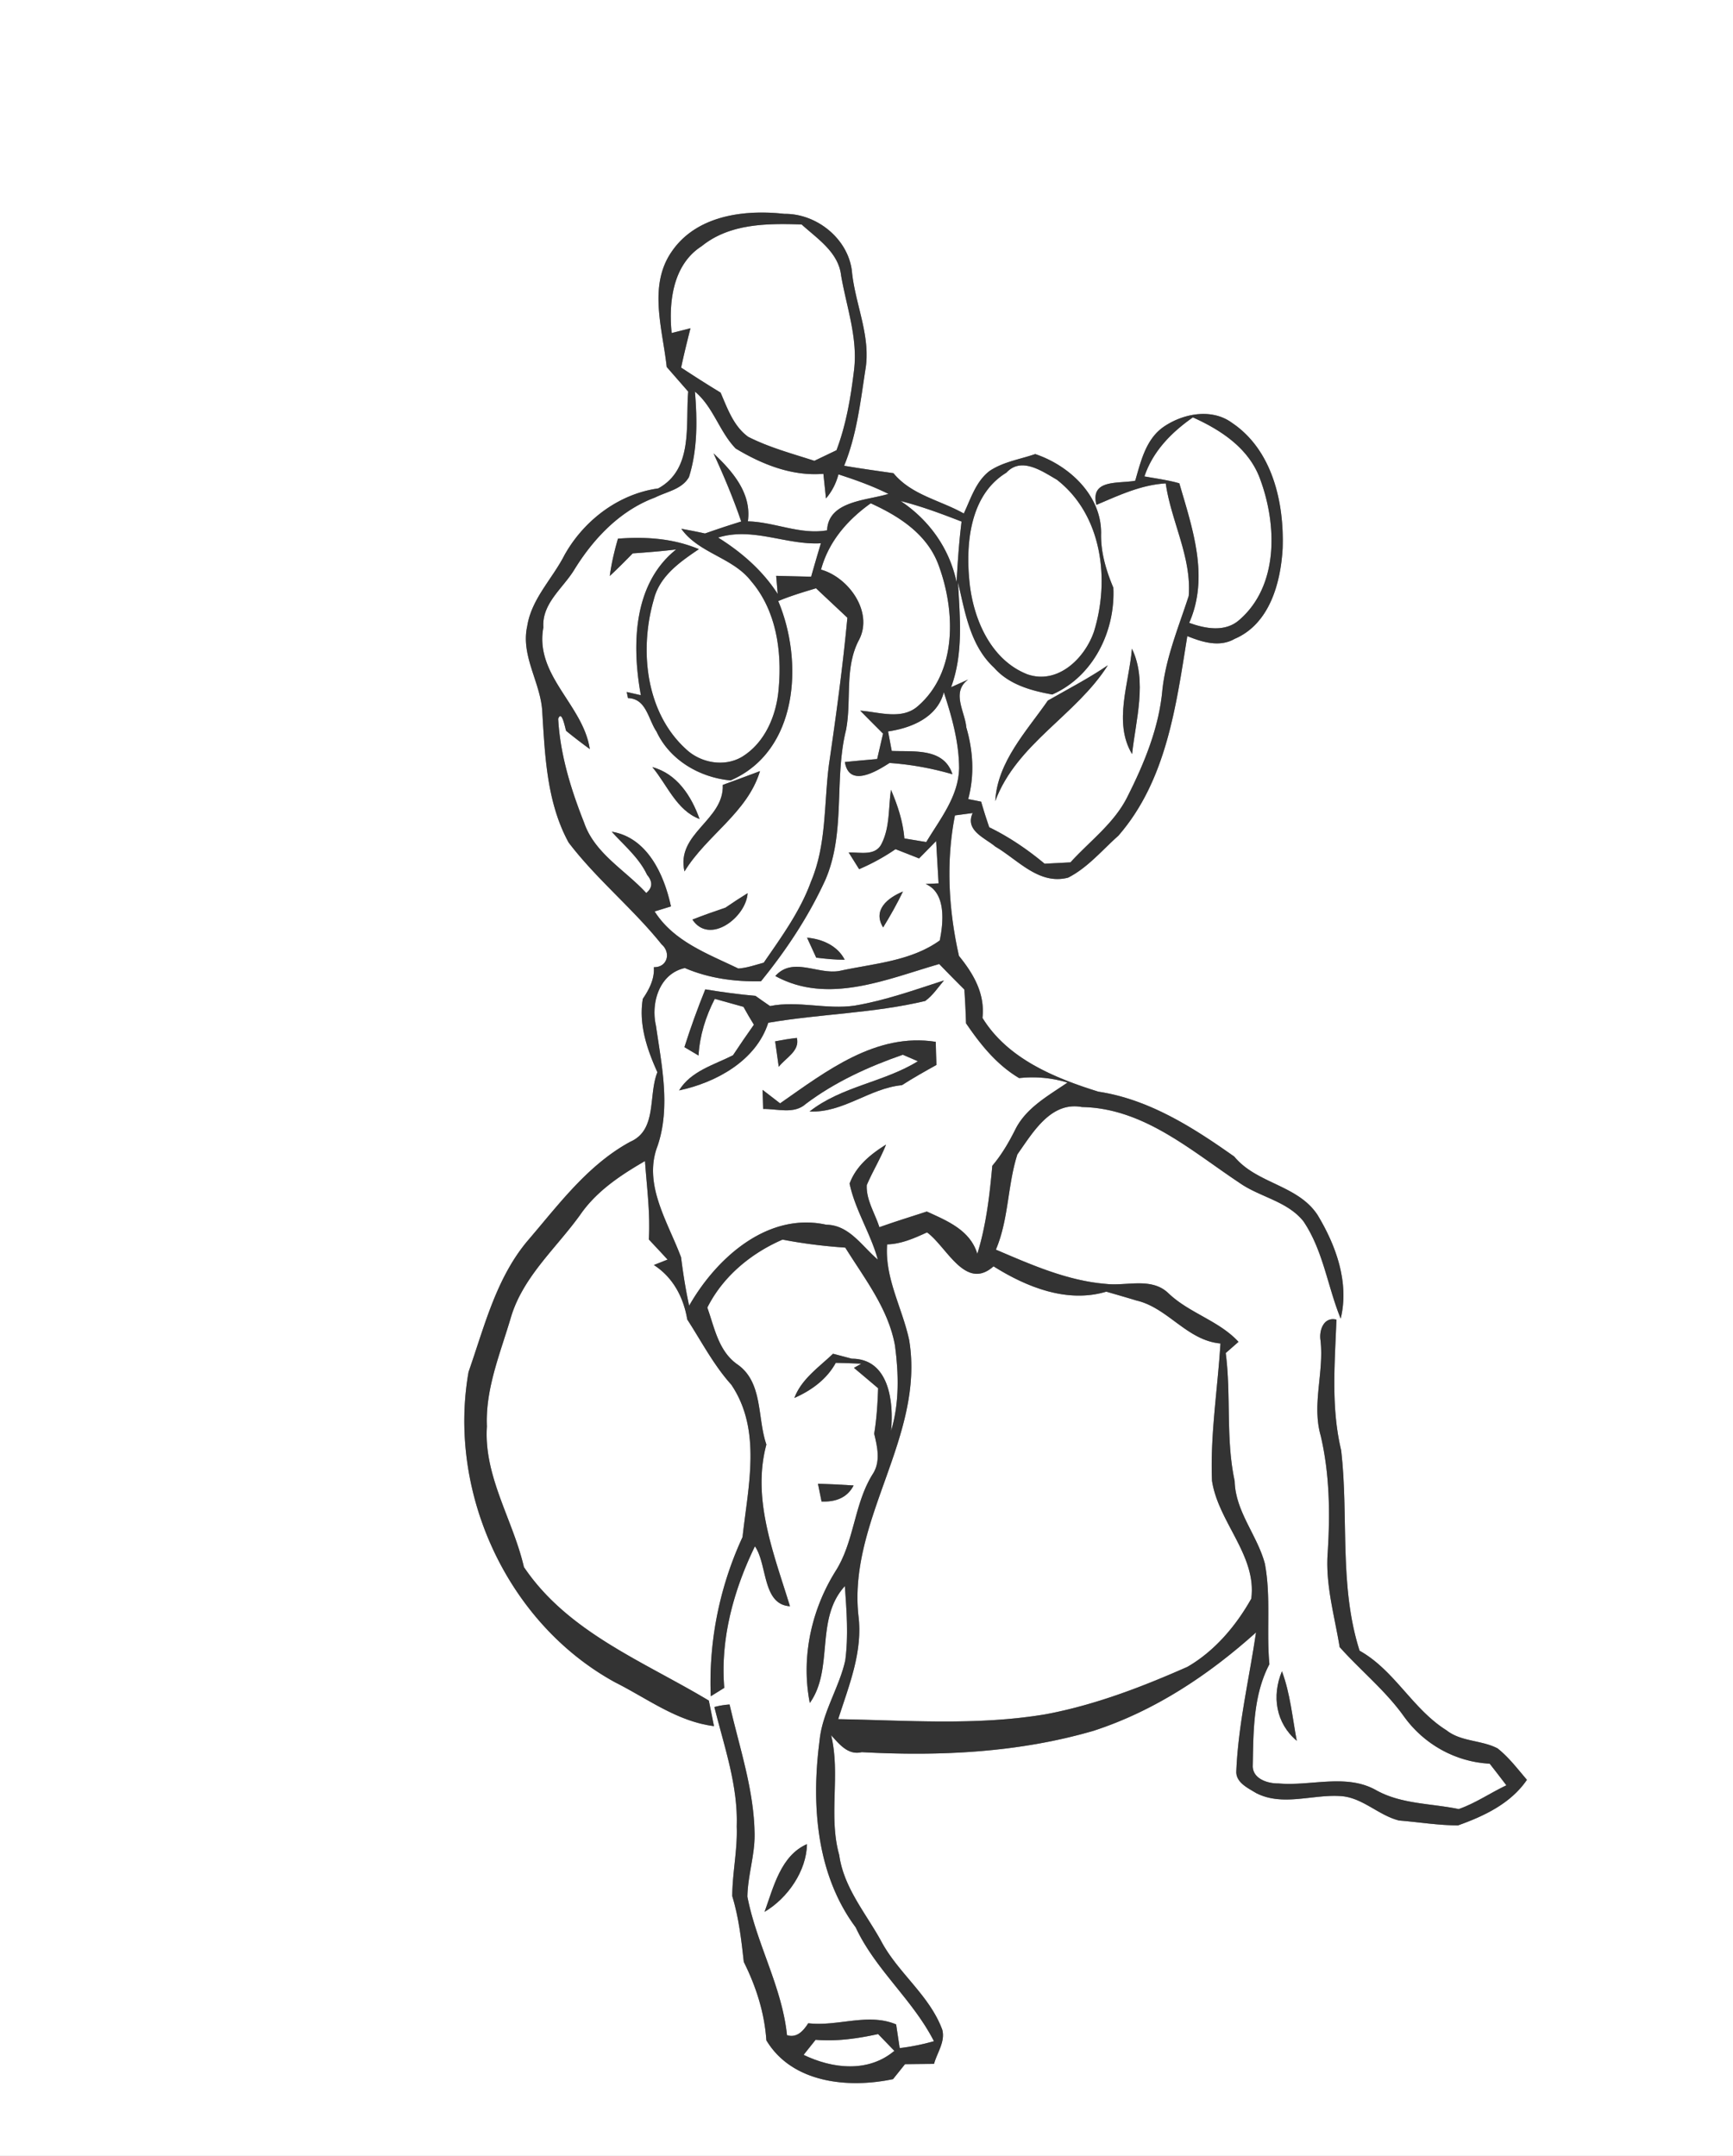 <svg width="221pt" height="275pt" viewBox="0 0 221 275" xmlns="http://www.w3.org/2000/svg"><rect x="0" y="0" width="221" height="275" fill="#808080" stroke="none"/><g fill="#FFF"><path d="M0 0h221v275H0V0m85.78 31.92c-3.2 4.39-1.29 9.98-.76 14.89.91 1.05 1.82 2.09 2.74 3.14-.36 4.3.68 9.87-3.82 12.35-5.05.7-9.47 4.07-11.94 8.47-1.55 3.06-4.22 5.6-4.77 9.1-.86 3.88 1.8 7.29 1.93 11.08.34 5.61.6 11.49 3.35 16.52 3.56 4.68 8.19 8.41 11.86 12.99 1.23 1.06.74 2.95-.99 2.91.1 1.51-.59 2.83-1.41 4.04-.54 3.25.54 6.43 1.86 9.36-1.19 2.97.01 7.36-3.46 8.87-5.48 2.98-9.21 8.12-13.19 12.75-3.95 4.77-5.43 10.89-7.43 16.61-2.71 15.37 4.93 32.07 18.7 39.6 4.11 2.06 7.89 4.99 12.6 5.58-.17-.82-.49-2.45-.66-3.26-8.3-4.99-17.96-8.69-23.58-17.03-1.39-6.04-5.14-11.55-4.72-17.94-.21-4.87 1.75-9.42 3.09-14.01 1.56-5.13 5.75-8.73 8.79-12.96 2.08-3.03 5.15-5.07 8.28-6.88.23 3.33.69 6.65.49 10 .79.85 1.6 1.7 2.39 2.57-.44.17-1.31.52-1.75.69 2.45 1.58 3.79 4.13 4.26 6.95 1.82 2.81 3.36 5.81 5.62 8.32 3.91 5.8 2.13 13 1.43 19.43-2.93 6.34-4.34 13.32-4.05 20.31.43-.27 1.29-.8 1.72-1.07-.52-6.23 1.19-12.46 3.91-18.06 1.61 2.32.92 7.43 4.47 7.65-2.03-6.62-4.89-13.64-3.01-20.63-1.19-3.45-.39-8-3.78-10.28-2.34-1.7-2.84-4.63-3.75-7.19 1.99-3.97 5.56-6.92 9.59-8.67 2.64.51 5.31.84 8 1.02 2.46 3.95 5.5 7.8 6.34 12.49.48 3.62.57 7.36-.5 10.89.36-3.66-.23-9.21-5.01-9.21-.6-.16-1.79-.48-2.39-.63-1.8 1.72-4.03 3.23-4.93 5.64 2.15-.95 4.13-2.37 5.28-4.48 1.09.02 2.17.06 3.26.11l-.94.53c1.03.86 2.06 1.73 3.08 2.6-.06 1.94-.19 3.88-.5 5.8.41 1.72.85 3.6-.22 5.2-2.38 3.83-2.3 8.62-4.76 12.41-3.07 4.96-4.36 10.98-3.23 16.74 3.11-4.37.62-10.71 4.47-14.91.22 3.15.47 6.34.05 9.48-.78 3.51-2.93 6.61-3.28 10.24-1.06 8.11-.43 17.04 4.61 23.81 2.52 5.41 7.28 9.22 9.98 14.52-1.43.41-2.89.7-4.37.88-.11-.76-.34-2.26-.45-3.02-3.57-1.52-7.47.3-11.21-.15-.63.98-1.45 1.91-2.71 1.52-.63-6.16-3.88-11.62-5.05-17.66.04-2.67.94-5.24.92-7.92-.05-5.68-1.94-11.11-3.19-16.6-.66.04-1.3.15-1.94.32 1.24 5.01 3.03 10 2.85 15.24.11 2.98-.56 5.91-.57 8.88.83 2.74 1.16 5.56 1.47 8.39 1.57 3.16 2.64 6.47 2.88 10.01 3.28 5.46 10.44 6.15 16.15 4.95.38-.47 1.15-1.43 1.53-1.91 1.23-.02 2.46-.03 3.7-.04.39-1.42 1.44-2.8 1.06-4.33-1.62-4.44-5.7-7.29-7.85-11.42-1.96-3.53-4.73-6.76-5.3-10.89-1.41-5.02.19-10.25-1.03-15.28 1.01 1.1 2.15 2.59 3.9 2.16 9.93.54 19.99.07 29.58-2.73 7.77-2.53 14.66-7.11 20.7-12.54-.86 5.88-2.26 11.7-2.51 17.65-.11 1.48 1.47 2.19 2.53 2.84 3.37 1.73 7.17.15 10.73.38 2.81.15 4.86 2.47 7.5 3.12 2.51.2 5 .62 7.52.62 3.33-1.19 6.72-2.79 8.78-5.81-1.19-1.39-2.3-2.87-3.74-4.01-2.06-1.08-4.65-.83-6.52-2.31-4.33-2.71-6.6-7.64-11.08-10.15-2.64-8.28-1.37-17.07-2.35-25.56-1.31-5.47-.81-11.12-.6-16.67-1.6-.41-2.25 1.34-2.03 2.67.46 4.07-1.14 8.15.03 12.17 1.13 4.85 1.2 9.85.89 14.8-.33 4.11.86 8.11 1.52 12.13 2.68 3 5.85 5.55 8.2 8.85 2.54 3.54 6.57 5.8 10.93 6.02.72.91 1.42 1.83 2.13 2.76-2.05.97-3.93 2.28-6.08 3.03-3.49-.73-7.26-.61-10.46-2.37-3.85-2.22-8.38-.52-12.54-.9-1.41.02-3.39-.63-3.26-2.38.08-4.33.06-8.9 2.12-12.83-.4-4.27.22-8.6-.58-12.83-.97-3.64-3.76-6.63-3.85-10.53-1.16-5.39-.43-10.9-1.14-16.33l1.63-1.43c-2.5-2.71-6.27-3.65-8.93-6.19-2.16-2.1-5.34-.89-7.99-1.2-4.91-.4-9.53-2.45-14.02-4.37 1.65-3.88 1.47-8.19 2.74-12.15 1.95-2.75 4.25-6.79 8.24-6.04 7.83.14 13.88 5.54 20.05 9.65 2.61 1.85 6.13 2.33 8.2 4.94 2.52 3.74 3.07 8.32 4.74 12.4 1.12-4.61-.6-9.34-2.96-13.24-2.54-3.84-7.74-3.95-10.61-7.43-5.23-3.7-10.87-7.31-17.33-8.28-5.59-1.74-11.59-4.21-14.78-9.41.34-3.1-1.14-5.61-3-7.91-1.32-5.86-1.68-11.99-.51-17.92l2.26-.3c-1.03 2.23 1.59 3.18 2.89 4.28 2.89 1.69 5.56 4.93 9.28 3.96 2.5-1.27 4.34-3.51 6.41-5.35 6.14-7.06 7.36-16.58 8.79-25.46 1.89.77 4.13 1.46 6.04.35 4.46-1.9 5.88-7.16 6.12-11.57.2-5.85-1.32-12.54-6.47-15.99-2.58-1.89-6.21-1.19-8.69.5-2.28 1.57-2.92 4.4-3.64 6.89-2.09.41-5.79-.27-4.95 3.08 2.85-1.21 5.7-2.56 8.84-2.74.69 4.84 3.32 9.42 2.93 14.36-1.27 3.92-2.89 7.77-3.35 11.91-.42 4.86-2.31 9.43-4.49 13.75-1.68 3.35-4.77 5.6-7.24 8.32-1.1.06-2.2.12-3.3.17-2.17-1.81-4.52-3.41-7.06-4.65-.37-1.08-.72-2.17-1.03-3.26-.41-.09-1.24-.25-1.65-.33.82-3.03.63-6.16-.24-9.14-.17-2.02-1.96-4.5.24-6.11-.55.25-1.64.73-2.18.98 1.59-4.33 1.12-8.91.88-13.39.9 3.84 1.55 8.08 4.6 10.9 1.89 2.15 4.71 2.93 7.42 3.42 5.25-2.32 8.05-8.08 7.79-13.62-.93-2.22-1.63-4.54-1.56-6.98.02-4.83-4.08-8.62-8.4-10.07-1.97.68-4.12.99-5.86 2.18-1.72 1.34-2.36 3.51-3.25 5.4-3.01-1.7-6.68-2.35-8.97-5.14-2.1-.3-4.2-.59-6.29-.95 1.59-3.88 2.07-8.09 2.7-12.2.74-4.21-1.21-8.19-1.68-12.31-.31-4.28-4.42-7.67-8.63-7.62-5.07-.57-11.07.17-14.26 4.64m58.57 50.82c-.35 4.38-2.41 9.42.02 13.45.46-4.34 1.97-9.33-.02-13.45m-10.72 6.62c-2.72 3.92-6.44 7.82-6.71 12.82 2.75-7.35 10.3-10.91 14.36-17.32-2.45 1.67-5.08 3.03-7.65 4.5m-29.32 99.9c.12.57.35 1.7.46 2.27 1.74.07 3.26-.44 4.09-2.05-1.52-.1-3.03-.17-4.55-.22m59.17 23.92c-1.32 3.17-.77 6.63 1.89 8.87-.56-2.97-.83-6.02-1.89-8.87M97.5 243.87c2.97-1.76 5.35-5.23 5.41-8.64-3.34 1.46-4.27 5.49-5.41 8.64z"/><path d="M89.48 31.4c3.59-2.91 8.37-2.91 12.74-2.77 2.03 1.84 4.71 3.55 5.04 6.52.68 3.97 2.13 7.89 1.66 11.97-.42 3.5-1 7.01-2.25 10.31l-2.82 1.35c-2.84-.92-5.77-1.7-8.44-3.06-1.87-1.36-2.64-3.61-3.52-5.64-1.7-1.03-3.37-2.1-5.03-3.19.35-1.68.77-3.35 1.19-5.02-.6.16-1.8.46-2.4.61-.4-3.98.16-8.73 3.83-11.08z"/><path d="M88.62 49.95c2.35 1.96 3.11 5.11 5.19 7.26 3.37 2.03 7.18 3.56 11.19 3.23.08.78.25 2.36.33 3.14.76-.89 1.29-1.92 1.59-3.07 2.17.7 4.32 1.47 6.37 2.49-2.68.85-7.66.85-7.82 4.65-3.43.59-6.68-1.06-10.1-1.15.5-3.59-1.97-6.4-4.38-8.67 1.3 2.84 2.52 5.72 3.53 8.69-1.55.48-3.09.99-4.62 1.53-1-.22-2.01-.42-3.02-.6 2.22 3.14 6.58 3.65 8.91 6.69 3.2 3.73 3.94 8.93 3.51 13.67-.26 3.38-1.72 6.95-4.73 8.76-2.26 1.3-5.26.74-7.11-1.03-5.15-4.7-5.94-12.67-4.09-19.06.74-3 3.34-4.8 5.75-6.43-3.27-1.38-6.81-1.61-10.32-1.34-.45 1.56-.83 3.14-1.04 4.76 1-.93 1.97-1.9 2.92-2.88 1.85-.13 3.7-.28 5.54-.5-5.51 4.39-5.66 12.23-4.5 18.59l-1.8-.41c.04.2.12.59.16.78 2.35.06 2.57 2.7 3.64 4.27 1.71 3.66 5.51 5.86 9.45 6.23 8.65-3.76 9.31-15.19 6.07-22.88 1.57-.66 3.19-1.14 4.82-1.63 1.33 1.26 2.67 2.5 4 3.76-.59 6.26-1.44 12.5-2.35 18.72-.65 4.98-.29 10.19-2.28 14.9-1.37 3.8-3.77 7.08-6.04 10.38-1.07.28-2.13.67-3.24.74-3.89-1.88-8.24-3.44-10.67-7.28l2.08-.64c-.86-4.03-3-8.79-7.55-9.53 1.58 1.76 3.47 3.31 4.5 5.49.74.88.71 1.66-.1 2.33-2.68-2.93-6.57-5.03-7.92-8.96-1.68-4.24-3.06-8.69-3.31-13.26.48-1.3.94 1.49 1.02 1.54.98.8 1.98 1.57 3.01 2.32-.84-5.65-7.06-9.39-5.92-15.52-.21-3.11 2.57-5.03 4.01-7.47 2.44-3.93 5.81-7.46 10.23-9.1 1.49-.75 3.44-1.04 4.33-2.61 1.1-3.51 1.06-7.26.76-10.9m-5.43 47.9c1.9 2.27 3.09 5.52 6.02 6.62-1.03-2.9-2.86-5.77-6.02-6.62m8.98 2.27c.19 4.52-6 6.16-4.88 11.04 2.81-4.62 8.01-7.46 9.63-12.8-1.59.59-3.16 1.19-4.75 1.76m.34 15.66c-1.41.48-2.82.97-4.21 1.52 2.19 3.29 6.86-.3 7.04-3.37-.95.59-1.9 1.21-2.83 1.85zM145.94 60.77c1.08-3.22 3.45-5.62 6.18-7.53 3.65 1.65 7.21 3.99 8.61 7.97 2.11 5.75 2.34 13.5-2.67 17.85-1.81 1.62-4.34 1.14-6.41.39 2.58-5.87.42-12.03-1.26-17.8-1.46-.42-2.97-.61-4.45-.88zM128.34 60.29c1.9-2.06 4.53-.2 6.43.9 5.79 4.49 6.79 12.77 4.73 19.39-1.17 3.41-4.63 6.79-8.5 5.43-4.76-1.87-7-7.3-7.4-12.1-.45-4.82.18-10.85 4.74-13.62zM114.85 63.91c2.66.67 5.22 1.63 7.77 2.62-.32 2.56-.49 5.13-.64 7.71-.91-4.3-3.5-7.91-7.13-10.33z"/><path d="M104.7 72.66c.97-3.58 3.37-6.34 6.34-8.46 3.68 1.67 7.29 4 8.7 8.02 2.09 5.73 2.33 13.45-2.63 17.8-2.05 1.88-5.01.8-7.41.63.96.98 1.93 1.95 2.91 2.93-.19.81-.56 2.43-.75 3.24-1.37.12-2.75.24-4.12.38.54 3.3 4 1.22 5.7.12 2.72.19 5.4.68 8.02 1.44-1.1-3.4-4.92-2.85-7.74-2.97-.12-.63-.35-1.87-.47-2.49 2.96-.43 6.28-1.78 7.11-5 1.03 3.14 1.94 6.38 1.95 9.71-.08 3.59-2.43 6.47-4.19 9.4-.7-.11-2.1-.35-2.79-.46-.18-2.17-.86-4.23-1.71-6.21-.33 2.26-.13 4.7-1.15 6.79-.76 1.73-2.76 1.16-4.24 1.21.44.71.89 1.42 1.33 2.13 1.62-.7 3.18-1.54 4.64-2.55 1 .39 2 .78 3 1.18.55-.55 1.63-1.66 2.18-2.22.07 1.35.23 4.05.31 5.4l-1.65.08c2.64 1.13 2.27 4.91 1.8 7.2-3.71 2.67-8.46 2.94-12.79 3.89-2.78.5-5.94-1.86-8.18.65 6.72 3.69 14.21.4 20.9-1.53 1.06 1.1 2.13 2.18 3.21 3.26.09 1.43.17 2.86.21 4.3 1.84 2.71 3.91 5.29 6.77 6.99 2.08-.23 4.17-.04 6.17.57-2.47 1.69-5.34 3.25-6.7 6.07-.81 1.61-1.72 3.16-2.89 4.54-.34 3.79-.78 7.58-1.91 11.24-.91-3.03-3.84-4.21-6.44-5.4-2.02.66-4.05 1.28-6.05 2-.56-1.77-1.7-3.48-1.61-5.37.75-1.76 1.76-3.39 2.46-5.17-1.96 1.22-3.84 2.74-4.65 4.98.72 3.4 2.69 6.35 3.6 9.69-2.03-1.7-3.62-4.41-6.58-4.45-7.48-1.65-14.02 4.26-17.48 10.33-.45-2.04-.77-4.1-1.03-6.17-1.67-4.5-4.9-9.31-2.99-14.23 1.67-4.95.51-10.28-.21-15.3-.68-2.94.43-6.65 3.68-7.37 3.07 1.32 6.39 1.76 9.71 1.69 3.22-3.96 6.07-8.26 8.2-12.91 2.64-6.08 1.09-12.86 2.65-19.16.73-3.83-.24-7.97 1.68-11.53 1.8-3.55-1.37-7.93-4.87-8.91m7.92 45.64c.92-1.49 1.77-3.01 2.53-4.58-1.94.8-3.9 2.35-2.53 4.58m-9.7 1.31c.29.63.88 1.91 1.17 2.55 1.2.14 2.41.27 3.63.26-.92-1.8-2.89-2.65-4.8-2.81m6.1 8.66c-3.61.54-7.23-.66-10.82.06-.63-.43-1.25-.86-1.86-1.3-2.15-.19-4.28-.48-6.4-.83-.98 2.42-1.87 4.88-2.66 7.37.6.35 1.2.71 1.8 1.07.15-2.55.91-4.97 2.07-7.23l3.66 1.02c.42.77.87 1.53 1.33 2.28-.91 1.29-1.8 2.58-2.67 3.9-2.43 1.23-5.37 2.01-6.87 4.48 4.7-.99 9.83-3.79 11.37-8.63 6.65-1.14 13.44-1.21 20.02-2.78.97-.71 1.63-1.72 2.39-2.62-3.74 1.21-7.47 2.55-11.36 3.21m-10.17 4.56c.11.81.35 2.44.46 3.25.88-1.15 2.72-2.01 2.31-3.69-.93.11-1.86.26-2.77.44m.63 7.91c-.74-.58-1.48-1.15-2.23-1.72.02.61.05 1.83.07 2.44 1.79-.04 3.95.71 5.44-.65 3.72-2.8 7.99-4.75 12.37-6.27.48.2 1.44.62 1.92.83-4.34 2.69-9.71 3.18-13.81 6.41 4.28.2 7.63-2.96 11.78-3.36 1.43-.92 2.91-1.75 4.4-2.58-.04-.98-.07-1.97-.09-2.95-7.64-1.2-13.98 3.76-19.85 7.85zM91.58 68.57c4.43-1.38 8.67.98 13.1.73-.42 1.42-.84 2.84-1.24 4.26-1.49-.03-2.97-.07-4.46-.11l.2 2.32c-1.92-2.99-4.61-5.33-7.6-7.2z"/><path d="M113.13 158.73c1.82-.05 3.47-.79 5.09-1.53 2.5 1.8 4.89 7.53 8.48 4.33 4.22 2.65 9.38 4.73 14.38 3.23 1.28.37 2.57.74 3.85 1.13 4.03.94 6.42 5.09 10.71 5.48-.36 5.83-1.32 11.64-1.08 17.51.8 5.29 5.73 9.52 5.01 15.04-1.94 3.46-4.68 6.7-8.15 8.7-5.82 2.57-11.83 4.88-18.1 6.05-8.75 1.47-17.62.77-26.43.62 1.37-4.29 3.17-8.61 2.58-13.22-1.31-12.29 8.51-22.84 6.47-35.15-.88-4.1-3.13-7.88-2.81-12.19zM104.01 260.19c2.69.23 5.35-.16 7.97-.73.52.53 1.55 1.6 2.07 2.14-3.33 2.81-7.89 2.29-11.57.51l1.53-1.92z"/></g><g fill="#333"><path d="M85.78 31.92c3.19-4.47 9.19-5.21 14.26-4.64 4.21-.05 8.32 3.34 8.63 7.62.47 4.12 2.42 8.1 1.68 12.31-.63 4.11-1.11 8.32-2.7 12.2 2.09.36 4.19.65 6.29.95 2.29 2.79 5.96 3.44 8.97 5.14.89-1.89 1.53-4.06 3.25-5.4 1.74-1.19 3.89-1.5 5.86-2.18 4.32 1.45 8.42 5.24 8.4 10.07-.07 2.44.63 4.76 1.56 6.98.26 5.54-2.54 11.3-7.79 13.62-2.71-.49-5.53-1.27-7.42-3.42-3.05-2.82-3.7-7.06-4.6-10.9.24 4.48.71 9.06-.88 13.39.54-.25 1.63-.73 2.18-.98-2.2 1.61-.41 4.09-.24 6.11.87 2.98 1.06 6.11.24 9.14.41.08 1.24.24 1.65.33.31 1.09.66 2.18 1.03 3.26 2.54 1.24 4.89 2.84 7.06 4.65 1.1-.05 2.2-.11 3.3-.17 2.47-2.72 5.56-4.97 7.24-8.32 2.18-4.32 4.07-8.89 4.49-13.75.46-4.14 2.08-7.99 3.35-11.91.39-4.94-2.24-9.52-2.93-14.36-3.14.18-5.99 1.53-8.84 2.74-.84-3.35 2.86-2.67 4.95-3.08.72-2.49 1.36-5.32 3.64-6.89 2.48-1.69 6.11-2.39 8.69-.5 5.15 3.45 6.67 10.14 6.47 15.99-.24 4.41-1.66 9.67-6.12 11.57-1.91 1.11-4.15.42-6.04-.35-1.43 8.88-2.65 18.4-8.79 25.46-2.07 1.84-3.91 4.08-6.41 5.35-3.72.97-6.39-2.27-9.28-3.96-1.3-1.1-3.92-2.05-2.89-4.28l-2.26.3c-1.17 5.93-.81 12.06.51 17.92 1.86 2.3 3.34 4.81 3 7.91 3.19 5.2 9.19 7.67 14.78 9.41 6.46.97 12.1 4.58 17.33 8.28 2.87 3.48 8.07 3.59 10.61 7.43 2.36 3.9 4.08 8.63 2.96 13.24-1.67-4.08-2.22-8.66-4.74-12.4-2.07-2.61-5.59-3.09-8.2-4.94-6.17-4.11-12.22-9.51-20.05-9.65-3.99-.75-6.29 3.29-8.24 6.04-1.27 3.96-1.09 8.27-2.74 12.15 4.49 1.92 9.11 3.97 14.02 4.37 2.65.31 5.83-.9 7.99 1.2 2.66 2.54 6.43 3.48 8.93 6.19l-1.63 1.43c.71 5.43-.02 10.94 1.14 16.33.09 3.9 2.88 6.89 3.85 10.53.8 4.23.18 8.56.58 12.83-2.06 3.93-2.04 8.5-2.12 12.83-.13 1.75 1.85 2.4 3.26 2.38 4.16.38 8.69-1.32 12.54.9 3.2 1.76 6.97 1.64 10.46 2.37 2.15-.75 4.03-2.06 6.08-3.03-.71-.93-1.41-1.85-2.13-2.76-4.36-.22-8.39-2.48-10.93-6.02-2.35-3.3-5.52-5.85-8.2-8.85-.66-4.02-1.85-8.02-1.52-12.13.31-4.95.24-9.95-.89-14.8-1.17-4.02.43-8.1-.03-12.17-.22-1.33.43-3.08 2.03-2.67-.21 5.55-.71 11.2.6 16.67.98 8.49-.29 17.28 2.35 25.56 4.48 2.51 6.75 7.44 11.08 10.15 1.87 1.48 4.46 1.23 6.52 2.31 1.44 1.14 2.55 2.62 3.74 4.01-2.06 3.02-5.45 4.62-8.78 5.81-2.52 0-5.01-.42-7.52-.62-2.64-.65-4.69-2.97-7.5-3.12-3.56-.23-7.36 1.35-10.73-.38-1.06-.65-2.64-1.36-2.53-2.84.25-5.95 1.65-11.77 2.51-17.65-6.04 5.43-12.93 10.01-20.7 12.54-9.59 2.8-19.65 3.27-29.58 2.73-1.75.43-2.89-1.06-3.9-2.16 1.22 5.03-.38 10.26 1.03 15.28.57 4.13 3.34 7.36 5.3 10.89 2.15 4.13 6.23 6.98 7.85 11.42.38 1.53-.67 2.91-1.06 4.33-1.24.01-2.47.02-3.7.04-.38.48-1.15 1.44-1.53 1.91-5.71 1.2-12.87.51-16.15-4.95-.24-3.54-1.31-6.85-2.88-10.01-.31-2.83-.64-5.65-1.47-8.39.01-2.97.68-5.9.57-8.88.18-5.24-1.61-10.23-2.85-15.24.64-.17 1.28-.28 1.94-.32 1.25 5.49 3.14 10.92 3.19 16.6.02 2.68-.88 5.25-.92 7.92 1.17 6.04 4.42 11.5 5.05 17.66 1.26.39 2.08-.54 2.71-1.52 3.74.45 7.64-1.37 11.21.15.11.76.34 2.26.45 3.02 1.48-.18 2.94-.47 4.37-.88-2.7-5.3-7.46-9.11-9.98-14.52-5.04-6.77-5.67-15.7-4.61-23.81.35-3.63 2.5-6.73 3.28-10.24.42-3.14.17-6.33-.05-9.48-3.85 4.2-1.36 10.54-4.47 14.91-1.13-5.76.16-11.78 3.23-16.74 2.46-3.79 2.38-8.58 4.76-12.41 1.07-1.6.63-3.48.22-5.2.31-1.92.44-3.86.5-5.8-1.02-.87-2.05-1.74-3.08-2.6l.94-.53c-1.09-.05-2.17-.09-3.26-.11-1.15 2.11-3.13 3.53-5.28 4.48.9-2.41 3.13-3.92 4.93-5.64.6.15 1.79.47 2.39.63 4.78 0 5.37 5.55 5.01 9.21 1.07-3.53.98-7.27.5-10.89-.84-4.69-3.88-8.54-6.34-12.49-2.69-.18-5.36-.51-8-1.02-4.03 1.75-7.6 4.7-9.59 8.67.91 2.56 1.41 5.49 3.75 7.19 3.39 2.28 2.59 6.83 3.78 10.28-1.88 6.99.98 14.01 3.01 20.63-3.55-.22-2.86-5.33-4.47-7.65-2.72 5.6-4.43 11.83-3.91 18.06-.43.27-1.29.8-1.72 1.07-.29-6.99 1.12-13.97 4.05-20.31.7-6.43 2.48-13.63-1.43-19.43-2.26-2.51-3.8-5.51-5.62-8.32-.47-2.82-1.81-5.37-4.26-6.95.44-.17 1.31-.52 1.75-.69-.79-.87-1.6-1.72-2.39-2.57.2-3.35-.26-6.67-.49-10-3.13 1.81-6.2 3.85-8.28 6.88-3.04 4.23-7.23 7.83-8.79 12.96-1.34 4.59-3.3 9.14-3.09 14.01-.42 6.39 3.33 11.9 4.72 17.94 5.62 8.34 15.28 12.04 23.58 17.03.17.81.49 2.44.66 3.26-4.71-.59-8.49-3.52-12.6-5.58-13.77-7.53-21.41-24.23-18.7-39.6 2-5.72 3.48-11.84 7.43-16.61 3.98-4.63 7.71-9.77 13.19-12.75 3.47-1.51 2.27-5.9 3.46-8.87-1.32-2.93-2.4-6.11-1.86-9.36.82-1.21 1.51-2.53 1.41-4.04 1.73.04 2.22-1.85.99-2.91-3.67-4.58-8.3-8.31-11.86-12.99-2.75-5.03-3.01-10.91-3.35-16.52-.13-3.79-2.79-7.2-1.93-11.08.55-3.5 3.22-6.04 4.77-9.1 2.47-4.4 6.89-7.77 11.94-8.47 4.5-2.48 3.46-8.05 3.82-12.35-.92-1.05-1.83-2.09-2.74-3.14-.53-4.91-2.44-10.5.76-14.89m3.7-.52c-3.67 2.35-4.23 7.1-3.83 11.08.6-.15 1.8-.45 2.4-.61-.42 1.67-.84 3.34-1.19 5.02 1.66 1.09 3.33 2.16 5.03 3.19.88 2.03 1.65 4.28 3.52 5.64 2.67 1.36 5.6 2.14 8.44 3.06l2.82-1.35c1.25-3.3 1.83-6.81 2.25-10.31.47-4.08-.98-8-1.66-11.97-.33-2.97-3.01-4.68-5.04-6.52-4.37-.14-9.15-.14-12.74 2.77m-.86 18.55c.3 3.64.34 7.39-.76 10.9-.89 1.57-2.84 1.86-4.33 2.61-4.42 1.64-7.79 5.17-10.23 9.1-1.44 2.44-4.22 4.36-4.01 7.47-1.14 6.13 5.08 9.87 5.92 15.52-1.03-.75-2.03-1.52-3.01-2.32-.08-.05-.54-2.84-1.02-1.54.25 4.57 1.63 9.02 3.31 13.26 1.35 3.93 5.24 6.03 7.92 8.96.81-.67.84-1.45.1-2.33-1.03-2.18-2.92-3.73-4.5-5.49 4.55.74 6.69 5.5 7.55 9.53l-2.08.64c2.43 3.84 6.78 5.4 10.67 7.28 1.11-.07 2.17-.46 3.24-.74 2.27-3.3 4.67-6.58 6.04-10.38 1.99-4.71 1.63-9.92 2.28-14.9.91-6.22 1.76-12.46 2.35-18.72-1.33-1.26-2.67-2.5-4-3.76-1.63.49-3.25.97-4.82 1.63 3.24 7.69 2.58 19.12-6.07 22.88-3.94-.37-7.74-2.57-9.45-6.23-1.07-1.57-1.29-4.21-3.64-4.27-.04-.19-.12-.58-.16-.78l1.8.41c-1.16-6.36-1.01-14.2 4.5-18.59-1.84.22-3.69.37-5.54.5-.95.98-1.92 1.95-2.92 2.88.21-1.62.59-3.2 1.04-4.76 3.51-.27 7.05-.04 10.32 1.34-2.41 1.63-5.01 3.43-5.75 6.43-1.85 6.39-1.06 14.36 4.09 19.06 1.85 1.77 4.85 2.33 7.11 1.03 3.01-1.81 4.47-5.38 4.73-8.76.43-4.74-.31-9.94-3.51-13.67-2.33-3.04-6.69-3.55-8.91-6.69 1.01.18 2.02.38 3.02.6 1.53-.54 3.07-1.05 4.62-1.53-1.01-2.97-2.23-5.85-3.53-8.69 2.41 2.27 4.88 5.08 4.38 8.67 3.42.09 6.67 1.74 10.1 1.15.16-3.8 5.14-3.8 7.82-4.65-2.05-1.02-4.2-1.79-6.37-2.49-.3 1.15-.83 2.18-1.59 3.07-.08-.78-.25-2.36-.33-3.14-4.01.33-7.82-1.2-11.19-3.23-2.08-2.15-2.84-5.3-5.19-7.26m57.32 10.82c1.48.27 2.99.46 4.45.88 1.68 5.77 3.84 11.93 1.26 17.8 2.07.75 4.6 1.23 6.41-.39 5.01-4.35 4.78-12.1 2.67-17.85-1.4-3.98-4.96-6.32-8.61-7.97-2.73 1.91-5.1 4.31-6.18 7.53m-17.6-.48c-4.56 2.77-5.19 8.8-4.74 13.62.4 4.8 2.64 10.23 7.4 12.1 3.87 1.36 7.33-2.02 8.5-5.43 2.06-6.62 1.06-14.9-4.73-19.39-1.9-1.1-4.53-2.96-6.43-.9m-13.49 3.62c3.63 2.42 6.22 6.03 7.13 10.33.15-2.58.32-5.15.64-7.71-2.55-.99-5.11-1.95-7.77-2.62m-10.15 8.75c3.5.98 6.67 5.36 4.87 8.91-1.92 3.56-.95 7.7-1.68 11.53-1.56 6.3-.01 13.08-2.65 19.16-2.13 4.65-4.98 8.95-8.2 12.91-3.32.07-6.64-.37-9.71-1.69-3.25.72-4.36 4.43-3.68 7.37.72 5.02 1.88 10.35.21 15.3-1.91 4.92 1.32 9.73 2.99 14.23.26 2.07.58 4.13 1.03 6.17 3.46-6.07 10-11.98 17.48-10.33 2.96.04 4.55 2.75 6.58 4.45-.91-3.34-2.88-6.29-3.6-9.69.81-2.24 2.69-3.76 4.65-4.98-.7 1.78-1.71 3.41-2.46 5.17-.09 1.89 1.05 3.6 1.61 5.37 2-.72 4.03-1.34 6.05-2 2.6 1.19 5.53 2.37 6.44 5.4 1.13-3.66 1.57-7.45 1.91-11.24 1.17-1.38 2.08-2.93 2.89-4.54 1.36-2.82 4.23-4.38 6.7-6.07-2-.61-4.09-.8-6.17-.57-2.86-1.7-4.93-4.28-6.77-6.99-.04-1.44-.12-2.87-.21-4.3-1.08-1.08-2.15-2.16-3.21-3.26-6.69 1.93-14.18 5.22-20.9 1.53 2.24-2.51 5.4-.15 8.18-.65 4.33-.95 9.08-1.22 12.79-3.89.47-2.29.84-6.07-1.8-7.2l1.65-.08c-.08-1.35-.24-4.05-.31-5.4-.55.56-1.63 1.67-2.18 2.22-1-.4-2-.79-3-1.18a26.86 26.86 0 01-4.64 2.55c-.44-.71-.89-1.42-1.33-2.13 1.48-.05 3.48.52 4.24-1.21 1.02-2.09.82-4.53 1.15-6.79.85 1.98 1.53 4.04 1.71 6.21.69.11 2.09.35 2.79.46 1.76-2.93 4.11-5.81 4.19-9.4-.01-3.33-.92-6.57-1.95-9.71-.83 3.22-4.15 4.57-7.11 5 .12.62.35 1.86.47 2.49 2.82.12 6.64-.43 7.74 2.97-2.62-.76-5.3-1.25-8.02-1.44-1.7 1.1-5.16 3.18-5.7-.12 1.37-.14 2.75-.26 4.12-.38.19-.81.56-2.43.75-3.24-.98-.98-1.95-1.95-2.91-2.93 2.4.17 5.36 1.25 7.41-.63 4.96-4.35 4.72-12.07 2.63-17.8-1.41-4.02-5.02-6.35-8.7-8.02-2.97 2.12-5.37 4.88-6.34 8.46m-13.12-4.09c2.99 1.87 5.68 4.21 7.6 7.2l-.2-2.32c1.49.04 2.97.08 4.46.11.4-1.42.82-2.84 1.24-4.26-4.43.25-8.67-2.11-13.1-.73m21.55 90.16c-.32 4.31 1.93 8.09 2.81 12.19 2.04 12.31-7.78 22.86-6.47 35.15.59 4.61-1.21 8.93-2.58 13.22 8.81.15 17.68.85 26.43-.62 6.27-1.17 12.28-3.48 18.1-6.05 3.47-2 6.21-5.24 8.15-8.7.72-5.52-4.21-9.75-5.01-15.04-.24-5.87.72-11.68 1.08-17.51-4.29-.39-6.68-4.54-10.71-5.48-1.28-.39-2.57-.76-3.85-1.13-5 1.5-10.16-.58-14.38-3.23-3.59 3.2-5.98-2.53-8.48-4.33-1.62.74-3.27 1.48-5.09 1.53m-9.12 101.46l-1.53 1.92c3.68 1.78 8.24 2.3 11.57-.51-.52-.54-1.55-1.61-2.07-2.14-2.62.57-5.28.96-7.97.73z"/><path d="M144.35 82.74c1.99 4.12.48 9.11.02 13.45-2.43-4.03-.37-9.07-.02-13.45zM133.63 89.36c2.57-1.47 5.2-2.83 7.65-4.5-4.06 6.41-11.61 9.97-14.36 17.32.27-5 3.99-8.9 6.71-12.82zM83.19 97.85c3.16.85 4.99 3.72 6.02 6.62-2.93-1.1-4.12-4.35-6.02-6.62zM92.17 100.12c1.59-.57 3.16-1.17 4.75-1.76-1.62 5.34-6.82 8.18-9.63 12.8-1.12-4.88 5.07-6.52 4.88-11.04zM92.51 115.78c.93-.64 1.88-1.26 2.83-1.85-.18 3.07-4.85 6.66-7.04 3.37 1.39-.55 2.8-1.04 4.21-1.52zM112.62 118.3c-1.37-2.23.59-3.78 2.53-4.58-.76 1.57-1.61 3.09-2.53 4.58zM102.92 119.61c1.91.16 3.88 1.01 4.8 2.81-1.22.01-2.43-.12-3.63-.26-.29-.64-.88-1.92-1.17-2.55zM109.02 128.27c3.89-.66 7.62-2 11.36-3.21-.76.9-1.42 1.91-2.39 2.62-6.58 1.57-13.37 1.64-20.02 2.78-1.54 4.84-6.67 7.64-11.37 8.63 1.5-2.47 4.44-3.25 6.87-4.48.87-1.32 1.76-2.61 2.67-3.9-.46-.75-.91-1.51-1.33-2.28l-3.66-1.02c-1.16 2.26-1.92 4.68-2.07 7.23-.6-.36-1.2-.72-1.8-1.07.79-2.49 1.68-4.95 2.66-7.37 2.12.35 4.25.64 6.4.83.61.44 1.23.87 1.86 1.3 3.59-.72 7.21.48 10.82-.06z"/><path d="M98.85 132.83c.91-.18 1.84-.33 2.77-.44.41 1.68-1.43 2.54-2.31 3.69-.11-.81-.35-2.44-.46-3.25zM99.48 140.74c5.87-4.09 12.21-9.05 19.85-7.85.02.98.05 1.97.09 2.95-1.49.83-2.97 1.66-4.4 2.58-4.15.4-7.5 3.56-11.78 3.36 4.1-3.23 9.47-3.72 13.81-6.41-.48-.21-1.44-.63-1.92-.83-4.38 1.52-8.65 3.47-12.37 6.27-1.49 1.36-3.65.61-5.44.65-.02-.61-.05-1.83-.07-2.44.75.57 1.49 1.14 2.23 1.72zM104.31 189.26c1.52.05 3.03.12 4.55.22-.83 1.61-2.35 2.12-4.09 2.05-.11-.57-.34-1.7-.46-2.27zM163.48 213.18c1.06 2.85 1.33 5.9 1.89 8.87-2.66-2.24-3.21-5.7-1.89-8.87zM97.5 243.87c1.14-3.15 2.07-7.18 5.41-8.64-.06 3.41-2.44 6.88-5.41 8.64z"/></g></svg>